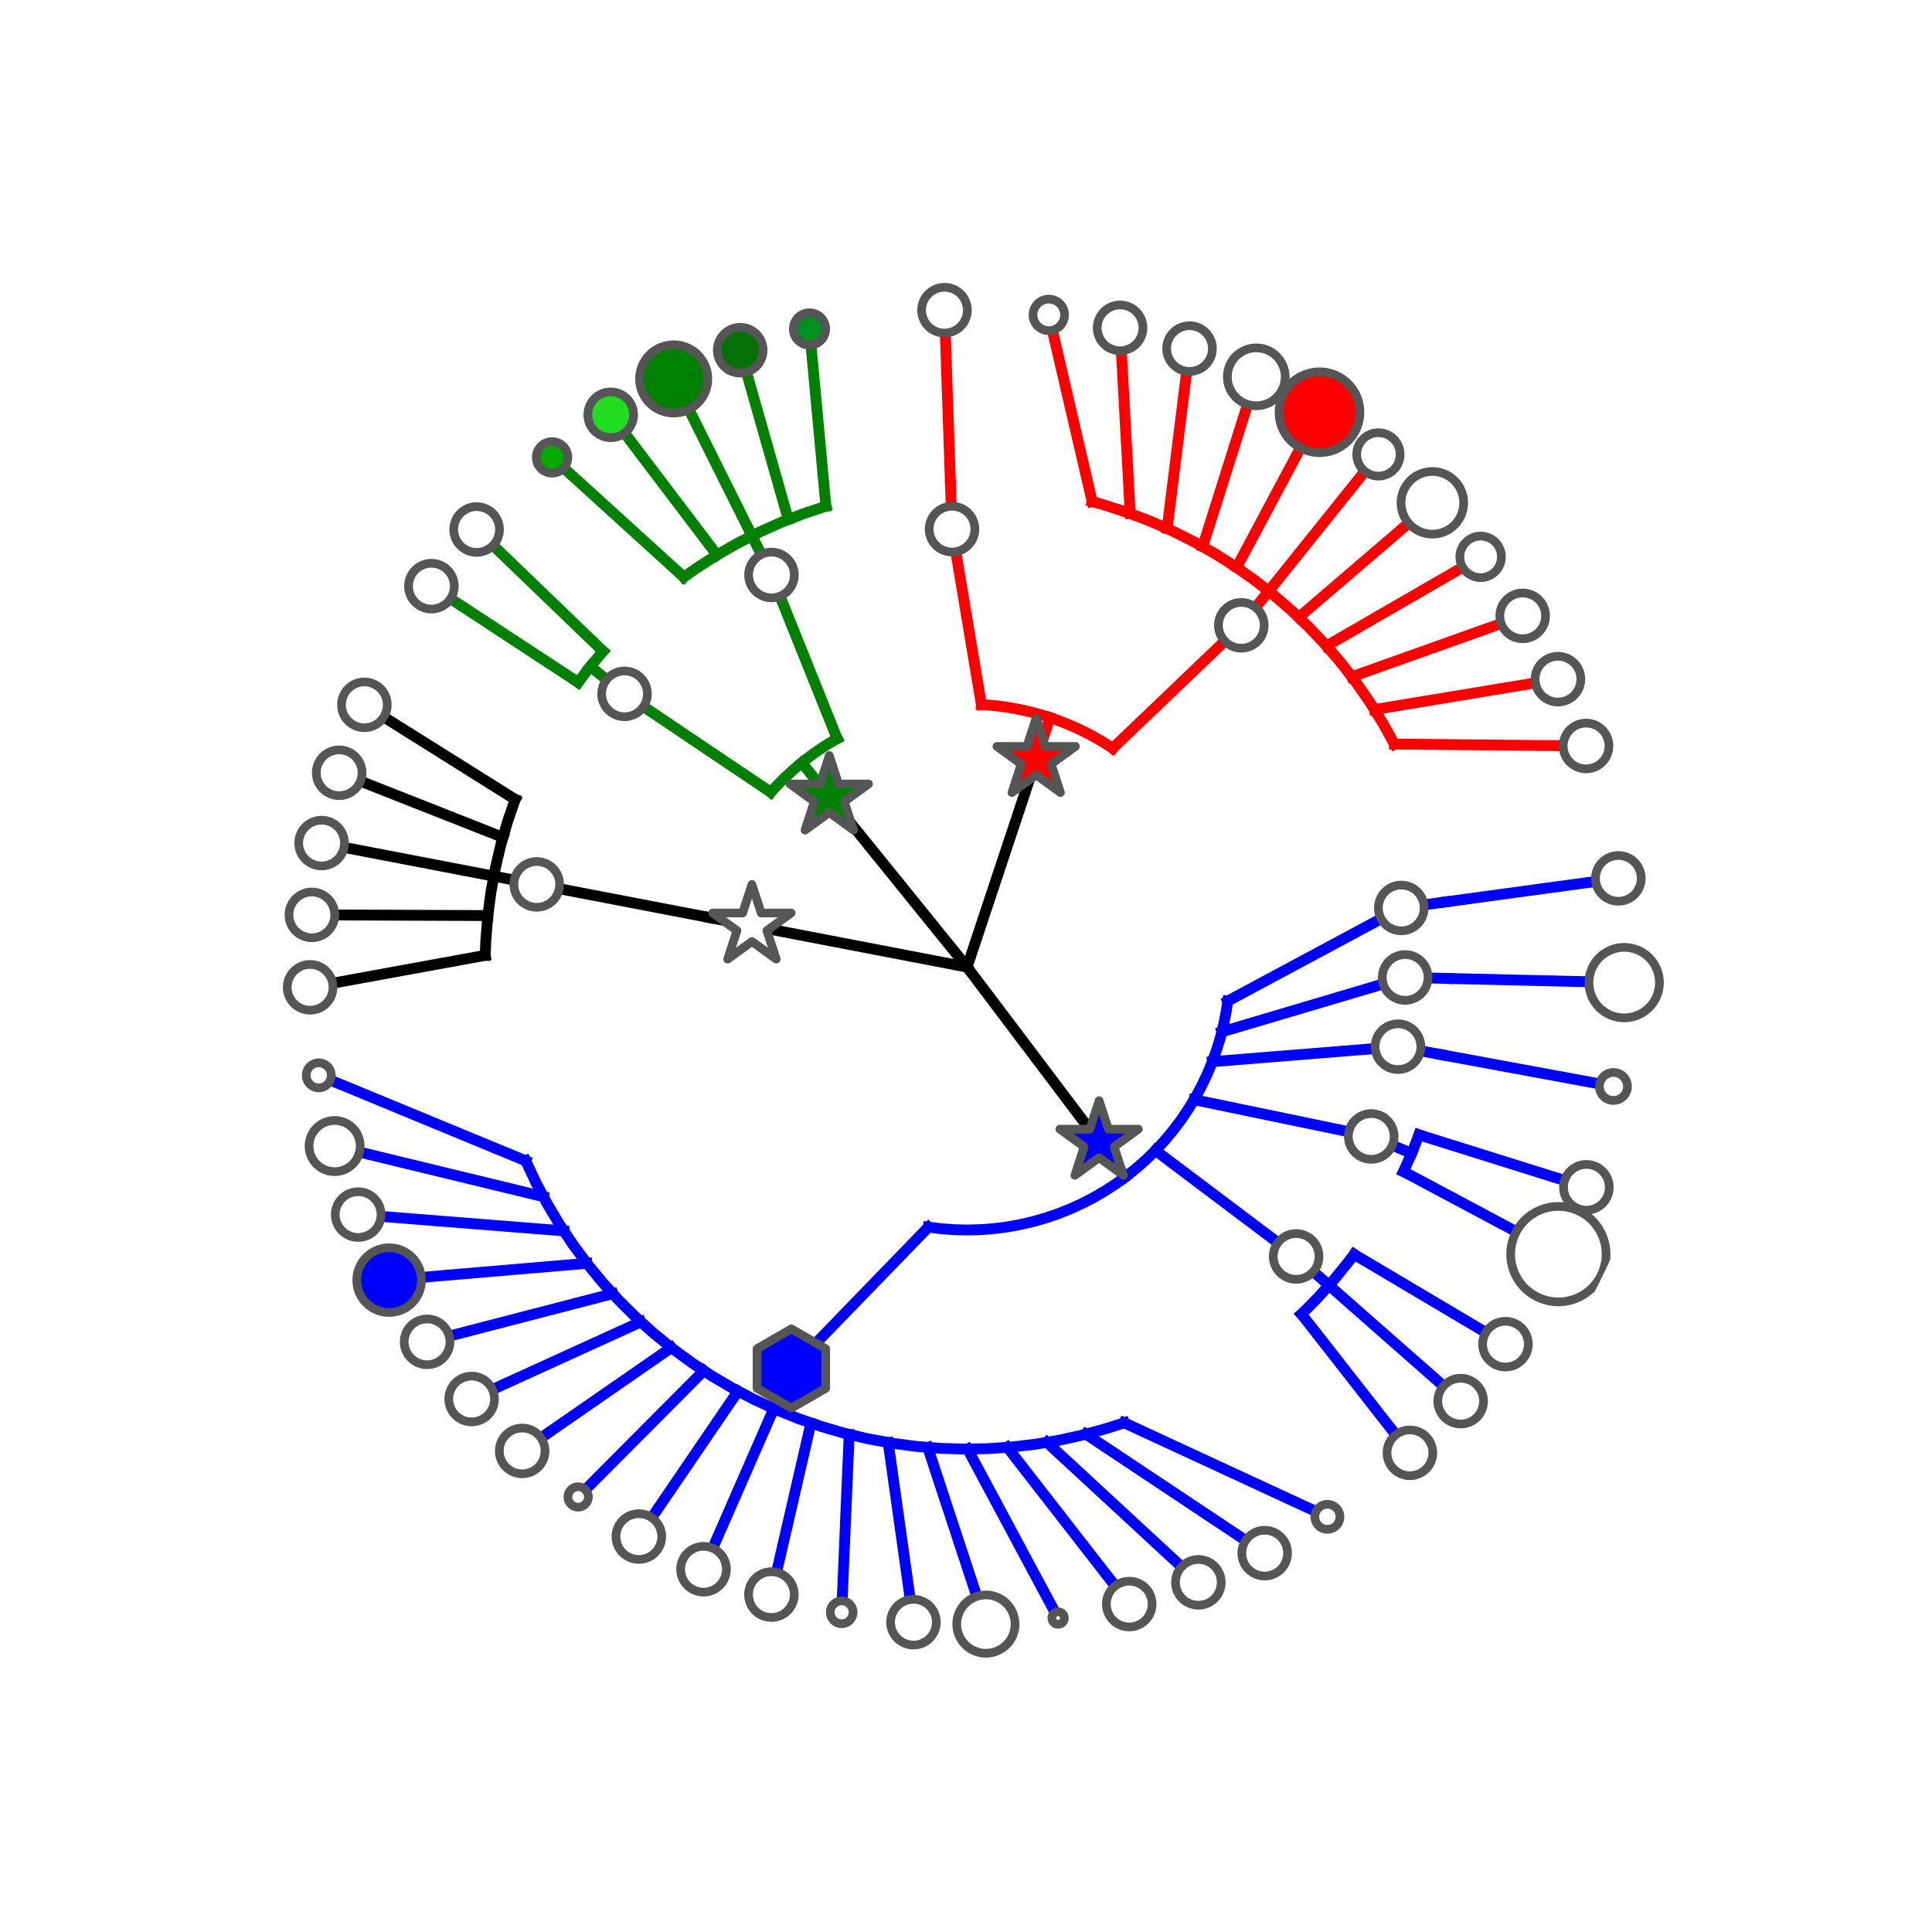 <?xml version="1.0" encoding="utf-8" standalone="no"?>
<!DOCTYPE svg PUBLIC "-//W3C//DTD SVG 1.1//EN"
  "http://www.w3.org/Graphics/SVG/1.1/DTD/svg11.dtd">
<!-- Created with matplotlib (http://matplotlib.sourceforge.net/) -->
<svg height="267pt" version="1.1" viewBox="0 0 267 267" width="267pt" xmlns="http://www.w3.org/2000/svg" xmlns:xlink="http://www.w3.org/1999/xlink">
 <defs>
  <style type="text/css">
*{stroke-linecap:square;stroke-linejoin:round;}
  </style>
 </defs>
 <g id="figure_1">
  <g id="patch_1">
   <path d="
M0 267.3
L267.3 267.3
L267.3 5.68434e-14
L0 5.68434e-14
z
" style="fill:#ffffff;"/>
  </g>
  <g id="axes_1">
   <g id="patch_2">
    <path clip-path="url(#p7e12a3f47d)" d="
M133.65 133.65
L133.65 133.65
L133.65 133.65
L133.65 133.65
L133.65 133.65
L133.65 133.65
L133.65 133.65
L133.65 133.65
L133.65 133.65
L133.65 133.65
L133.65 133.65
L133.65 133.65
L133.65 133.65
L133.65 133.65
L133.65 133.65
L133.65 133.65
L133.65 133.65
L133.65 133.65
L133.65 133.65
L133.65 133.65
L133.65 133.65
L133.65 133.65
L133.65 133.65
L133.65 133.65
L133.65 133.65
L133.65 133.65
L133.65 133.65
L133.65 133.65
L133.65 133.65
L133.65 133.65
L133.65 133.65
L133.65 133.65
L133.65 133.65
L133.65 133.65
L133.65 133.65
L133.65 133.65
L133.65 133.65
L133.65 133.65
L133.65 133.65
L133.65 133.65
L133.65 133.65
L133.65 133.65
L133.65 133.65
L133.65 133.65
L133.65 133.65
L133.65 133.65
L133.65 133.65
L133.65 133.65
L133.65 133.65
L133.65 133.65
L133.65 133.65
L133.65 133.65
L133.65 133.65
L133.65 133.65
L133.65 133.65
L133.65 133.65
L133.65 133.65
L133.65 133.65
L133.65 133.65
L133.65 133.65
L133.65 133.65
L133.65 133.65
L133.65 133.65
L133.65 133.65
L133.65 133.65
L133.65 133.65
L133.65 133.65
L133.65 133.65
L133.65 133.65
L133.65 133.65
L133.65 133.65
L133.65 133.65
L133.65 133.65
L133.65 133.65
L133.65 133.65
L133.65 133.65
L133.65 133.65
L133.65 133.65
L133.65 133.65
L133.65 133.65
L133.65 133.65
L133.65 133.65
L133.65 133.65
L133.65 133.65
L133.65 133.65
L133.65 133.65
L133.65 133.65
L133.65 133.65
L133.65 133.65
L133.65 133.65
L133.65 133.65
L133.65 133.65
L133.65 133.65
L133.65 133.65
L133.65 133.65
L133.65 133.65
L133.65 133.65
L133.65 133.65
L133.65 133.65
L133.65 133.65
L133.65 133.65
L133.65 133.65
L133.65 133.65
L133.65 133.65
L133.65 133.65
L133.65 133.65
L133.65 133.65
L133.65 133.65
L133.65 133.65
L133.65 133.65
L133.65 133.65
L133.65 133.65
L133.65 133.65
L133.65 133.65
L133.65 133.65
L133.65 133.65
L133.65 133.65
L133.65 133.65
L133.65 133.65
L133.65 133.65
L133.65 133.65
L133.65 133.65
L133.65 133.65
L133.65 133.65
L133.65 133.65
L133.65 133.65
L133.65 133.65
L133.65 133.65
L133.65 133.65
L133.65 133.65
L133.65 133.65
L133.65 133.65
L133.65 133.65
L133.65 133.65
L133.65 133.65
L133.65 133.65
L133.65 133.65
L133.65 133.65
L133.65 133.65
L133.65 133.65
L133.65 133.65
L133.65 133.65
L133.65 133.65
L133.65 133.65
L133.65 133.65
L133.65 133.65
L133.65 133.65
L133.65 133.65
L133.65 133.65
L133.65 133.65
L133.65 133.65
L133.65 133.65
L133.65 133.65
L133.65 133.65
L133.65 133.65
L133.65 133.65
L133.65 133.65
L133.65 133.65
L133.65 133.65
L133.65 133.65
L133.65 133.65
L133.65 133.65
L133.65 133.65
L133.65 133.65
L133.65 133.65
L133.65 133.65
L133.65 133.65
L133.65 133.65
L133.65 133.65
L133.65 133.65
L133.65 133.65
L133.65 133.65
L133.65 133.65
L133.65 133.65
L133.65 133.65
L133.65 133.65
L133.65 133.65
L133.65 133.65
L133.65 133.65
L133.65 133.65
L133.65 133.65
L133.65 133.65
L133.65 133.65
L133.65 133.65
L133.65 133.65
L133.65 133.65
L133.65 133.65
L133.65 133.65
L133.65 133.65
L133.65 133.65
L133.65 133.65
L133.65 133.65
L133.65 133.65
L133.65 133.65
L133.65 133.65
L133.65 133.65
L133.65 133.65
L133.65 133.65
L133.65 133.65
L133.65 133.65
L133.65 133.65
L133.65 133.65
L133.65 133.65
L133.65 133.65
L133.65 133.65
L133.65 133.65
L133.65 133.65
L133.65 133.65
L133.65 133.65
L133.65 133.65
L133.65 133.65
L133.65 133.65
L133.65 133.65
L133.65 133.65
L133.65 133.65
L133.65 133.65
L133.65 133.65
L133.65 133.65
L133.65 133.65
L133.65 133.65
L133.65 133.65
L133.65 133.65
L133.65 133.65
L133.65 133.65
L133.65 133.65
L133.65 133.65
L133.65 133.65
L133.65 133.65
L133.65 133.65
L133.65 133.65
L133.65 133.65
L133.65 133.65
L133.65 133.65
L133.65 133.65
L133.65 133.65
L133.65 133.65
L133.65 133.65
L133.65 133.65
L133.65 133.65
L133.65 133.65
L133.65 133.65
L133.65 133.65
L133.65 133.65
L133.65 133.65
L133.65 133.65
L133.65 133.65
L133.65 133.65
L133.65 133.65
L133.65 133.65
L133.65 133.65
L133.65 133.65
L133.65 133.65
L133.65 133.65
L133.65 133.65
L133.65 133.65
L133.65 133.65
L133.65 133.65
L133.65 133.65
L133.65 133.65
L133.65 133.65
L133.65 133.65
L133.65 133.65
L133.65 133.65
L133.65 133.65
L133.65 133.65
L133.65 133.65
L133.65 133.65
L133.65 133.65
L133.65 133.65
L133.65 133.65
L133.65 133.65
L133.65 133.65
L133.65 133.65
L133.65 133.65
L133.65 133.65
L133.65 133.65
L133.65 133.65
L133.65 133.65
L133.65 133.65
L133.65 133.65
L133.65 133.65
L133.65 133.65
L133.65 133.65
L133.65 133.65
L133.65 133.65
L133.65 133.65
L133.65 133.65
L133.65 133.65
L133.65 133.65
L133.65 133.65
L133.65 133.65
L133.65 133.65
L133.65 133.65
L133.65 133.65
L133.65 133.65
L133.65 133.65
L133.65 133.65
L133.65 133.65
L133.65 133.65
L133.65 133.65
L133.65 133.65
L133.65 133.65
L133.65 133.65
L133.65 133.65
L133.65 133.65
L133.65 133.65
L133.65 133.65
L133.65 133.65
L133.65 133.65
L133.65 133.65
L133.65 133.65
L133.65 133.65
L133.65 133.65
L133.65 133.65
L133.65 133.65
L133.65 133.65
L133.65 133.65
L133.65 133.65
L133.65 133.65
L133.65 133.65
L133.65 133.65
L133.65 133.65
L133.65 133.65
L133.65 133.65
L133.65 133.65
L133.65 133.65
L133.65 133.65
L133.65 133.65
L133.65 133.65
L133.65 133.65
L133.65 133.65
L133.65 133.65
L133.65 133.65
L133.65 133.65
L133.65 133.65
L133.65 133.65
L133.65 133.65
L133.65 133.65
L133.65 133.65
L133.65 133.65
L133.65 133.65
L133.65 133.65
L133.65 133.65
L133.65 133.65
L133.65 133.65
L133.65 133.65
L133.65 133.65
L133.65 133.65
L133.65 133.65
L133.65 133.65
L133.65 133.65
L133.65 133.65
L133.65 133.65
L133.65 133.65
L133.65 133.65
L133.65 133.65
L133.65 133.65
L133.65 133.65
L133.65 133.65
L133.65 133.65
L133.65 133.65
L133.65 133.65
L133.65 133.65
L133.65 133.65
L133.65 133.65
L133.65 133.65
L133.65 133.65
L133.65 133.65
L133.65 133.65
L133.65 133.65
L133.65 133.65
L133.65 133.65
L133.65 133.65
L133.65 133.65
L133.65 133.65
L133.65 133.65
L133.65 133.65
L133.65 133.65
L133.65 133.65
L133.65 133.65
L133.65 133.65
L133.65 133.65
L133.65 133.65
L133.65 133.65
L133.65 133.65
L133.65 133.65
L133.65 133.65
L133.65 133.65
L133.65 133.65
L133.65 133.65
L133.65 133.65
L133.65 133.65
L133.65 133.65
L133.65 133.65
L133.65 133.65
L133.65 133.65
L133.65 133.65
L133.65 133.65
L133.65 133.65
L133.65 133.65
z
" style="opacity:0.2;stroke:#000000;"/>
   </g>
   <g id="LineCollection_1">
    <defs>
     <path d="
M133.65 -133.65
L133.65 -133.65
L133.65 -133.65
L133.65 -133.65
L133.65 -133.65
L133.65 -133.65
L133.65 -133.65
L133.65 -133.65
L133.65 -133.65
L133.65 -133.65
L133.65 -133.65
L133.65 -133.65
L133.65 -133.65
L133.65 -133.65
L133.65 -133.65
L133.65 -133.65
L133.65 -133.65
L133.65 -133.65
L133.65 -133.65
L133.65 -133.65
L133.65 -133.65
L133.65 -133.65
L133.65 -133.65
L133.65 -133.65
L133.65 -133.65
L133.65 -133.65
L133.65 -133.65
L133.65 -133.65
L133.65 -133.65
L133.65 -133.65
L133.65 -133.65
L133.65 -133.65
L133.65 -133.65
L133.65 -133.65
L133.65 -133.65
L133.65 -133.65
L133.65 -133.65
L133.65 -133.65
L133.65 -133.65
L133.65 -133.65
L133.65 -133.65
L133.65 -133.65
L133.65 -133.65
L133.65 -133.65
L133.65 -133.65
L133.65 -133.65
L133.65 -133.65
L133.65 -133.65
L133.65 -133.65
L133.65 -133.65
L133.65 -133.65
L133.65 -133.65
L133.65 -133.65
L133.65 -133.65
L133.65 -133.65
L133.65 -133.65
L133.65 -133.65
L133.65 -133.65
L133.65 -133.65
L133.65 -133.65
L133.65 -133.65
L133.65 -133.65
L133.65 -133.65
L133.65 -133.65
L133.65 -133.65
L133.65 -133.65
L133.65 -133.65
L133.65 -133.65
L133.65 -133.65
L133.65 -133.65
L133.65 -133.65
L133.65 -133.65
L133.65 -133.65
L133.65 -133.65
L133.65 -133.65
L133.65 -133.65
L133.65 -133.65
L133.65 -133.65
L133.65 -133.65" id="C0_0_8b1f93455d"/>
     <path d="
M133.65 -133.65
L133.65 -133.65" id="C0_1_679f2376a8"/>
     <path d="
M133.65 -133.65
L151.897 -109.487" id="C0_2_7fbbee48f9"/>
     <path d="
M133.65 -133.65
L143.2 -162.383" id="C0_3_19e576b1f0"/>
     <path d="
M133.65 -133.65
L114.608 -157.192" id="C0_4_92409939c3"/>
     <path d="
M133.65 -133.65
L103.915 -139.363" id="C0_5_d979878b0e"/>
     <path d="
M128.302 -97.711
L130.105 -97.489
L131.916 -97.356
L133.732 -97.315
L135.548 -97.365
L137.359 -97.505
L139.161 -97.736
L140.949 -98.056
L142.719 -98.465
L144.466 -98.962
L146.187 -99.546
L147.875 -100.216
L149.529 -100.968
L151.142 -101.803
L152.712 -102.717
L154.234 -103.708
L155.705 -104.774
L157.121 -105.913
L158.477 -107.12
L159.772 -108.394
L161.002 -109.732
L162.163 -111.128
L163.253 -112.582
L164.269 -114.088
L165.209 -115.642
L166.069 -117.242
L166.849 -118.883
L167.545 -120.561
L168.157 -122.271
L168.683 -124.01
L169.121 -125.773
L169.47 -127.555
L169.681 -128.959" id="C0_6_4bca4b6da4"/>
     <path d="
M155.547 -104.654
L151.897 -109.487" id="C0_7_3f14fc53f3"/>
     <path d="
M128.302 -97.711
L109.368 -78.173" id="C0_8_1a4001d09f"/>
     <path d="
M159.685 -108.305
L179.126 -93.66" id="C0_9_bbc33b890a"/>
     <path d="
M165.025 -115.325
L189.503 -110.245" id="C0_a_d336a4b0ee"/>
     <path d="
M167.552 -120.579
L193.201 -122.65" id="C0_b_6c19bc74eb"/>
     <path d="
M168.867 -124.705
L194.191 -132.219" id="C0_c_aa5b50444c"/>
     <path d="
M169.681 -128.959
L193.654 -141.823" id="C0_d_f3049468ed"/>
     <path d="
M72.654 -106.874
L74.069 -103.859
L75.632 -100.919
L77.341 -98.06
L79.19 -95.29
L81.175 -92.616
L83.291 -90.045
L85.534 -87.582
L87.896 -85.235
L90.373 -83.009
L92.958 -80.909
L95.645 -78.941
L98.427 -77.11
L101.297 -75.421
L104.247 -73.876
L107.272 -72.481
L110.362 -71.24
L113.51 -70.154
L116.709 -69.226
L119.95 -68.46
L123.225 -67.857
L126.526 -67.418
L129.845 -67.145
L133.174 -67.038
L136.504 -67.097
L139.826 -67.323
L143.134 -67.715
L146.417 -68.271
L149.669 -68.991
L152.88 -69.872
L155.361 -70.674" id="C0_e_5bcfa229ba"/>
     <path d="
M106.94 -72.626
L109.368 -78.173" id="C0_f_6dc21b4a9a"/>
     <path d="
M72.654 -106.874
L44.053 -118.689" id="C0_10_3b621c21c6"/>
     <path d="
M75.076 -101.925
L46.245 -108.916" id="C0_11_30374d0063"/>
     <path d="
M77.897 -97.194
L49.499 -99.445" id="C0_12_41d2a77058"/>
     <path d="
M81.101 -92.711
L53.776 -90.389" id="C0_13_bd37821bd7"/>
     <path d="
M84.663 -88.509
L59.023 -81.859" id="C0_14_62dc802925"/>
     <path d="
M88.561 -84.615
L65.178 -73.959" id="C0_15_a13fad3db8"/>
     <path d="
M92.768 -81.057
L72.165 -66.784" id="C0_16_573795a231"/>
     <path d="
M97.254 -77.858
L79.9 -60.422" id="C0_17_6d7286f37f"/>
     <path d="
M101.988 -75.041
L88.288 -54.95" id="C0_18_dc1b072ea6"/>
     <path d="
M106.94 -72.626
L97.227 -50.435" id="C0_19_f1c64f9291"/>
     <path d="
M112.074 -70.627
L106.609 -46.931" id="C0_1a_e469d99971"/>
     <path d="
M117.356 -69.06
L116.32 -44.481" id="C0_1b_76aef01fab"/>
     <path d="
M122.749 -67.934
L126.241 -43.115" id="C0_1c_c0e08ade29"/>
     <path d="
M128.217 -67.258
L136.252 -42.85" id="C0_1d_3210432708"/>
     <path d="
M133.722 -67.036
L146.232 -43.688" id="C0_1e_54c50900bc"/>
     <path d="
M139.226 -67.27
L156.059 -45.62" id="C0_1f_dbc976f214"/>
     <path d="
M144.692 -67.958
L165.613 -48.622" id="C0_20_ce59c835e5"/>
     <path d="
M150.083 -69.095
L174.779 -52.657" id="C0_21_9ceabf02e5"/>
     <path d="
M155.361 -70.674
L183.445 -57.677" id="C0_22_1148c16864"/>
     <path d="
M179.868 -85.678
L182.208 -88.048
L184.426 -90.532
L186.518 -93.123
L187.138 -93.945" id="C0_23_472513ba60"/>
     <path d="
M183.674 -89.661
L179.126 -93.66" id="C0_24_57fd0ee0e2"/>
     <path d="
M179.868 -85.678
L194.847 -66.52" id="C0_25_eec4e762fe"/>
     <path d="
M183.674 -89.661
L201.865 -73.665" id="C0_26_7b9314a53f"/>
     <path d="
M187.138 -93.945
L208.053 -81.539" id="C0_27_db77b2681e"/>
     <path d="
M193.971 -105.386
L195.308 -108.436
L196.1 -110.467" id="C0_28_2c7d626092"/>
     <path d="
M195.088 -107.905
L189.503 -110.245" id="C0_29_8db4cfcf90"/>
     <path d="
M193.971 -105.386
L215.366 -93.978" id="C0_2a_ddf3d4efd3"/>
     <path d="
M196.1 -110.467
L219.237 -103.214" id="C0_2b_60a29925c1"/>
     <path d="
M199.156 -121.55" id="C0_2c_9c143fcb71"/>
     <path d="
M199.156 -121.55
L193.201 -122.65" id="C0_2d_2d439ea225"/>
     <path d="
M199.156 -121.55
L222.976 -117.151" id="C0_2e_3faf2b6180"/>
     <path d="
M200.245 -132.076" id="C0_2f_11faa02b74"/>
     <path d="
M200.245 -132.076
L194.191 -132.219" id="C0_30_cb7c8e348d"/>
     <path d="
M200.245 -132.076
L224.462 -131.503" id="C0_31_3efe8caf7c"/>
     <path d="
M199.654 -142.64" id="C0_32_b81b9019ee"/>
     <path d="
M199.654 -142.64
L193.654 -141.823" id="C0_33_66059c5b2b"/>
     <path d="
M199.654 -142.64
L223.656 -145.91" id="C0_34_cc82a09434"/>
     <path d="
M153.785 -163.896
L152.248 -164.864
L150.665 -165.755
L149.039 -166.565
L147.375 -167.293
L145.676 -167.937
L143.948 -168.495
L142.193 -168.966
L140.417 -169.349
L138.625 -169.643
L136.82 -169.846
L135.627 -169.931" id="C0_35_795fed5c35"/>
     <path d="
M145.111 -168.13
L143.2 -162.383" id="C0_36_88e3a268b3"/>
     <path d="
M153.785 -163.896
L171.548 -180.884" id="C0_37_14044f9ff5"/>
     <path d="
M135.627 -169.931
L131.568 -194.172" id="C0_38_51f8f42f9b"/>
     <path d="
M192.706 -164.469
L191.092 -167.382
L189.334 -170.211
L187.437 -172.948
L185.406 -175.587
L183.245 -178.121
L180.961 -180.545
L178.558 -182.851
L176.043 -185.034
L173.422 -187.088
L170.701 -189.009
L167.888 -190.792
L164.989 -192.431
L162.012 -193.924
L158.965 -195.267
L155.853 -196.455
L152.687 -197.486
L150.937 -197.982" id="C0_39_94320cd1d0"/>
     <path d="
M175.337 -185.607
L171.548 -180.884" id="C0_3a_4fc06fbf13"/>
     <path d="
M192.706 -164.469
L219.193 -164.208" id="C0_3b_4fef466ed9"/>
     <path d="
M189.957 -169.244
L215.309 -173.439" id="C0_3c_fba97640ef"/>
     <path d="
M186.823 -173.775
L210.433 -182.187" id="C0_3d_181a87c5bb"/>
     <path d="
M183.326 -178.032
L204.623 -190.344" id="C0_3e_e4fa78989e"/>
     <path d="
M179.488 -181.985
L197.951 -197.813" id="C0_3f_22e309efae"/>
     <path d="
M175.337 -185.607
L190.497 -204.501" id="C0_40_4d0400dfd9"/>
     <path d="
M170.901 -188.875
L182.352 -210.328" id="C0_41_83dff113de"/>
     <path d="
M166.21 -191.764
L173.615 -215.223" id="C0_42_1512b60172"/>
     <path d="
M161.297 -194.256
L164.392 -219.127" id="C0_43_9114cf3cad"/>
     <path d="
M156.194 -196.333
L154.795 -221.992" id="C0_44_be11027456"/>
     <path d="
M150.937 -197.982
L144.942 -223.783" id="C0_45_8f9c271f1e"/>
     <path d="
M131.36 -200.225" id="C0_46_abbc755575"/>
     <path d="
M131.36 -200.225
L131.568 -194.172" id="C0_47_9f527dc232"/>
     <path d="
M131.36 -200.225
L130.528 -224.434" id="C0_48_334be24733"/>
     <path d="
M115.689 -165.235
L114.132 -164.298
L112.625 -163.284
L111.17 -162.196
L109.772 -161.037
L108.433 -159.809
L107.157 -158.516
L106.517 -157.817" id="C0_49_6b276d149e"/>
     <path d="
M110.8 -161.901
L114.608 -157.192" id="C0_4a_186e27caa5"/>
     <path d="
M115.689 -165.235
L106.618 -187.84" id="C0_4b_5b83e13263"/>
     <path d="
M106.517 -157.817
L86.308 -171.412" id="C0_4c_2901f01cf0"/>
     <path d="
M114.139 -197.343
L110.98 -196.288
L107.878 -195.076
L104.84 -193.712
L101.874 -192.197
L98.988 -190.535
L96.188 -188.732
L94.503 -187.547" id="C0_4d_a035bffc50"/>
     <path d="
M103.915 -193.259
L106.618 -187.84" id="C0_4e_0e4189ca8b"/>
     <path d="
M114.139 -197.343
L111.872 -221.838" id="C0_4f_5708d3682e"/>
     <path d="
M108.942 -195.512
L102.297 -218.905" id="C0_50_ae974166e2"/>
     <path d="
M103.915 -193.259
L93.102 -214.935" id="C0_51_173bd52bf3"/>
     <path d="
M99.091 -190.598
L84.4 -209.977" id="C0_52_e561cbb416"/>
     <path d="
M94.503 -187.547
L76.297 -204.092" id="C0_53_490f74b496"/>
     <path d="
M83.336 -177.306
L81.217 -174.737
L79.9 -172.999" id="C0_54_ec518a7a5c"/>
     <path d="
M81.573 -175.188
L86.308 -171.412" id="C0_55_f71dc44087"/>
     <path d="
M83.336 -177.306
L65.867 -194.122" id="C0_56_8fc5df958f"/>
     <path d="
M79.9 -172.999
L59.622 -186.293" id="C0_57_dce137ddee"/>
     <path d="
M97.968 -140.506" id="C0_58_a7a8cb8a57"/>
     <path d="
M97.968 -140.506
L103.915 -139.363" id="C0_59_17577da399"/>
     <path d="
M97.968 -140.506
L74.18 -145.076" id="C0_5a_9c91eca848"/>
     <path d="
M71.196 -156.821
L70.116 -153.671
L69.195 -150.471
L68.435 -147.228
L67.838 -143.952
L67.405 -140.65
L67.138 -137.33
L67.056 -135.272" id="C0_5b_a71050919b"/>
     <path d="
M68.233 -146.218
L74.18 -145.076" id="C0_5c_59884a5d29"/>
     <path d="
M71.196 -156.821
L50.357 -169.894" id="C0_5d_001690720a"/>
     <path d="
M69.495 -151.581
L46.873 -160.505" id="C0_5e_3fcfb88583"/>
     <path d="
M68.233 -146.218
L44.444 -150.789" id="C0_5f_9f158da25a"/>
     <path d="
M67.418 -140.77
L43.1 -140.865" id="C0_60_1c728ad670"/>
     <path d="
M67.056 -135.272
L42.856 -130.853" id="C0_61_5ac41aa419"/>
    </defs>
    <g clip-path="url(#p7e12a3f47d)">
     <use style="fill:none;stroke:#000000;stroke-linecap:butt;stroke-width:1.5;" x="0" xlink:href="#C0_0_8b1f93455d" y="267.3"/>
    </g>
    <g clip-path="url(#p7e12a3f47d)">
     <use style="fill:none;stroke:#000000;stroke-linecap:butt;stroke-width:1.5;" x="0" xlink:href="#C0_1_679f2376a8" y="267.3"/>
    </g>
    <g clip-path="url(#p7e12a3f47d)">
     <use style="fill:none;stroke:#000000;stroke-linecap:butt;stroke-width:1.5;" x="0" xlink:href="#C0_2_7fbbee48f9" y="267.3"/>
    </g>
    <g clip-path="url(#p7e12a3f47d)">
     <use style="fill:none;stroke:#000000;stroke-linecap:butt;stroke-width:1.5;" x="0" xlink:href="#C0_3_19e576b1f0" y="267.3"/>
    </g>
    <g clip-path="url(#p7e12a3f47d)">
     <use style="fill:none;stroke:#000000;stroke-linecap:butt;stroke-width:1.5;" x="0" xlink:href="#C0_4_92409939c3" y="267.3"/>
    </g>
    <g clip-path="url(#p7e12a3f47d)">
     <use style="fill:none;stroke:#000000;stroke-linecap:butt;stroke-width:1.5;" x="0" xlink:href="#C0_5_d979878b0e" y="267.3"/>
    </g>
    <g clip-path="url(#p7e12a3f47d)">
     <use style="fill:none;stroke:#0000ff;stroke-linecap:butt;stroke-width:1.5;" x="0" xlink:href="#C0_6_4bca4b6da4" y="267.3"/>
    </g>
    <g clip-path="url(#p7e12a3f47d)">
     <use style="fill:none;stroke:#0000ff;stroke-linecap:butt;stroke-width:1.5;" x="0" xlink:href="#C0_7_3f14fc53f3" y="267.3"/>
    </g>
    <g clip-path="url(#p7e12a3f47d)">
     <use style="fill:none;stroke:#0000ff;stroke-linecap:butt;stroke-width:1.5;" x="0" xlink:href="#C0_8_1a4001d09f" y="267.3"/>
    </g>
    <g clip-path="url(#p7e12a3f47d)">
     <use style="fill:none;stroke:#0000ff;stroke-linecap:butt;stroke-width:1.5;" x="0" xlink:href="#C0_9_bbc33b890a" y="267.3"/>
    </g>
    <g clip-path="url(#p7e12a3f47d)">
     <use style="fill:none;stroke:#0000ff;stroke-linecap:butt;stroke-width:1.5;" x="0" xlink:href="#C0_a_d336a4b0ee" y="267.3"/>
    </g>
    <g clip-path="url(#p7e12a3f47d)">
     <use style="fill:none;stroke:#0000ff;stroke-linecap:butt;stroke-width:1.5;" x="0" xlink:href="#C0_b_6c19bc74eb" y="267.3"/>
    </g>
    <g clip-path="url(#p7e12a3f47d)">
     <use style="fill:none;stroke:#0000ff;stroke-linecap:butt;stroke-width:1.5;" x="0" xlink:href="#C0_c_aa5b50444c" y="267.3"/>
    </g>
    <g clip-path="url(#p7e12a3f47d)">
     <use style="fill:none;stroke:#0000ff;stroke-linecap:butt;stroke-width:1.5;" x="0" xlink:href="#C0_d_f3049468ed" y="267.3"/>
    </g>
    <g clip-path="url(#p7e12a3f47d)">
     <use style="fill:none;stroke:#0000ff;stroke-linecap:butt;stroke-width:1.5;" x="0" xlink:href="#C0_e_5bcfa229ba" y="267.3"/>
    </g>
    <g clip-path="url(#p7e12a3f47d)">
     <use style="fill:none;stroke:#0000ff;stroke-linecap:butt;stroke-width:1.5;" x="0" xlink:href="#C0_f_6dc21b4a9a" y="267.3"/>
    </g>
    <g clip-path="url(#p7e12a3f47d)">
     <use style="fill:none;stroke:#0000ff;stroke-linecap:butt;stroke-width:1.5;" x="0" xlink:href="#C0_10_3b621c21c6" y="267.3"/>
    </g>
    <g clip-path="url(#p7e12a3f47d)">
     <use style="fill:none;stroke:#0000ff;stroke-linecap:butt;stroke-width:1.5;" x="0" xlink:href="#C0_11_30374d0063" y="267.3"/>
    </g>
    <g clip-path="url(#p7e12a3f47d)">
     <use style="fill:none;stroke:#0000ff;stroke-linecap:butt;stroke-width:1.5;" x="0" xlink:href="#C0_12_41d2a77058" y="267.3"/>
    </g>
    <g clip-path="url(#p7e12a3f47d)">
     <use style="fill:none;stroke:#0000ff;stroke-linecap:butt;stroke-width:1.5;" x="0" xlink:href="#C0_13_bd37821bd7" y="267.3"/>
    </g>
    <g clip-path="url(#p7e12a3f47d)">
     <use style="fill:none;stroke:#0000ff;stroke-linecap:butt;stroke-width:1.5;" x="0" xlink:href="#C0_14_62dc802925" y="267.3"/>
    </g>
    <g clip-path="url(#p7e12a3f47d)">
     <use style="fill:none;stroke:#0000ff;stroke-linecap:butt;stroke-width:1.5;" x="0" xlink:href="#C0_15_a13fad3db8" y="267.3"/>
    </g>
    <g clip-path="url(#p7e12a3f47d)">
     <use style="fill:none;stroke:#0000ff;stroke-linecap:butt;stroke-width:1.5;" x="0" xlink:href="#C0_16_573795a231" y="267.3"/>
    </g>
    <g clip-path="url(#p7e12a3f47d)">
     <use style="fill:none;stroke:#0000ff;stroke-linecap:butt;stroke-width:1.5;" x="0" xlink:href="#C0_17_6d7286f37f" y="267.3"/>
    </g>
    <g clip-path="url(#p7e12a3f47d)">
     <use style="fill:none;stroke:#0000ff;stroke-linecap:butt;stroke-width:1.5;" x="0" xlink:href="#C0_18_dc1b072ea6" y="267.3"/>
    </g>
    <g clip-path="url(#p7e12a3f47d)">
     <use style="fill:none;stroke:#0000ff;stroke-linecap:butt;stroke-width:1.5;" x="0" xlink:href="#C0_19_f1c64f9291" y="267.3"/>
    </g>
    <g clip-path="url(#p7e12a3f47d)">
     <use style="fill:none;stroke:#0000ff;stroke-linecap:butt;stroke-width:1.5;" x="0" xlink:href="#C0_1a_e469d99971" y="267.3"/>
    </g>
    <g clip-path="url(#p7e12a3f47d)">
     <use style="fill:none;stroke:#0000ff;stroke-linecap:butt;stroke-width:1.5;" x="0" xlink:href="#C0_1b_76aef01fab" y="267.3"/>
    </g>
    <g clip-path="url(#p7e12a3f47d)">
     <use style="fill:none;stroke:#0000ff;stroke-linecap:butt;stroke-width:1.5;" x="0" xlink:href="#C0_1c_c0e08ade29" y="267.3"/>
    </g>
    <g clip-path="url(#p7e12a3f47d)">
     <use style="fill:none;stroke:#0000ff;stroke-linecap:butt;stroke-width:1.5;" x="0" xlink:href="#C0_1d_3210432708" y="267.3"/>
    </g>
    <g clip-path="url(#p7e12a3f47d)">
     <use style="fill:none;stroke:#0000ff;stroke-linecap:butt;stroke-width:1.5;" x="0" xlink:href="#C0_1e_54c50900bc" y="267.3"/>
    </g>
    <g clip-path="url(#p7e12a3f47d)">
     <use style="fill:none;stroke:#0000ff;stroke-linecap:butt;stroke-width:1.5;" x="0" xlink:href="#C0_1f_dbc976f214" y="267.3"/>
    </g>
    <g clip-path="url(#p7e12a3f47d)">
     <use style="fill:none;stroke:#0000ff;stroke-linecap:butt;stroke-width:1.5;" x="0" xlink:href="#C0_20_ce59c835e5" y="267.3"/>
    </g>
    <g clip-path="url(#p7e12a3f47d)">
     <use style="fill:none;stroke:#0000ff;stroke-linecap:butt;stroke-width:1.5;" x="0" xlink:href="#C0_21_9ceabf02e5" y="267.3"/>
    </g>
    <g clip-path="url(#p7e12a3f47d)">
     <use style="fill:none;stroke:#0000ff;stroke-linecap:butt;stroke-width:1.5;" x="0" xlink:href="#C0_22_1148c16864" y="267.3"/>
    </g>
    <g clip-path="url(#p7e12a3f47d)">
     <use style="fill:none;stroke:#0000ff;stroke-linecap:butt;stroke-width:1.5;" x="0" xlink:href="#C0_23_472513ba60" y="267.3"/>
    </g>
    <g clip-path="url(#p7e12a3f47d)">
     <use style="fill:none;stroke:#0000ff;stroke-linecap:butt;stroke-width:1.5;" x="0" xlink:href="#C0_24_57fd0ee0e2" y="267.3"/>
    </g>
    <g clip-path="url(#p7e12a3f47d)">
     <use style="fill:none;stroke:#0000ff;stroke-linecap:butt;stroke-width:1.5;" x="0" xlink:href="#C0_25_eec4e762fe" y="267.3"/>
    </g>
    <g clip-path="url(#p7e12a3f47d)">
     <use style="fill:none;stroke:#0000ff;stroke-linecap:butt;stroke-width:1.5;" x="0" xlink:href="#C0_26_7b9314a53f" y="267.3"/>
    </g>
    <g clip-path="url(#p7e12a3f47d)">
     <use style="fill:none;stroke:#0000ff;stroke-linecap:butt;stroke-width:1.5;" x="0" xlink:href="#C0_27_db77b2681e" y="267.3"/>
    </g>
    <g clip-path="url(#p7e12a3f47d)">
     <use style="fill:none;stroke:#0000ff;stroke-linecap:butt;stroke-width:1.5;" x="0" xlink:href="#C0_28_2c7d626092" y="267.3"/>
    </g>
    <g clip-path="url(#p7e12a3f47d)">
     <use style="fill:none;stroke:#0000ff;stroke-linecap:butt;stroke-width:1.5;" x="0" xlink:href="#C0_29_8db4cfcf90" y="267.3"/>
    </g>
    <g clip-path="url(#p7e12a3f47d)">
     <use style="fill:none;stroke:#0000ff;stroke-linecap:butt;stroke-width:1.5;" x="0" xlink:href="#C0_2a_ddf3d4efd3" y="267.3"/>
    </g>
    <g clip-path="url(#p7e12a3f47d)">
     <use style="fill:none;stroke:#0000ff;stroke-linecap:butt;stroke-width:1.5;" x="0" xlink:href="#C0_2b_60a29925c1" y="267.3"/>
    </g>
    <g clip-path="url(#p7e12a3f47d)">
     <use style="fill:none;stroke:#0000ff;stroke-linecap:butt;stroke-width:1.5;" x="0" xlink:href="#C0_2c_9c143fcb71" y="267.3"/>
    </g>
    <g clip-path="url(#p7e12a3f47d)">
     <use style="fill:none;stroke:#0000ff;stroke-linecap:butt;stroke-width:1.5;" x="0" xlink:href="#C0_2d_2d439ea225" y="267.3"/>
    </g>
    <g clip-path="url(#p7e12a3f47d)">
     <use style="fill:none;stroke:#0000ff;stroke-linecap:butt;stroke-width:1.5;" x="0" xlink:href="#C0_2e_3faf2b6180" y="267.3"/>
    </g>
    <g clip-path="url(#p7e12a3f47d)">
     <use style="fill:none;stroke:#0000ff;stroke-linecap:butt;stroke-width:1.5;" x="0" xlink:href="#C0_2f_11faa02b74" y="267.3"/>
    </g>
    <g clip-path="url(#p7e12a3f47d)">
     <use style="fill:none;stroke:#0000ff;stroke-linecap:butt;stroke-width:1.5;" x="0" xlink:href="#C0_30_cb7c8e348d" y="267.3"/>
    </g>
    <g clip-path="url(#p7e12a3f47d)">
     <use style="fill:none;stroke:#0000ff;stroke-linecap:butt;stroke-width:1.5;" x="0" xlink:href="#C0_31_3efe8caf7c" y="267.3"/>
    </g>
    <g clip-path="url(#p7e12a3f47d)">
     <use style="fill:none;stroke:#0000ff;stroke-linecap:butt;stroke-width:1.5;" x="0" xlink:href="#C0_32_b81b9019ee" y="267.3"/>
    </g>
    <g clip-path="url(#p7e12a3f47d)">
     <use style="fill:none;stroke:#0000ff;stroke-linecap:butt;stroke-width:1.5;" x="0" xlink:href="#C0_33_66059c5b2b" y="267.3"/>
    </g>
    <g clip-path="url(#p7e12a3f47d)">
     <use style="fill:none;stroke:#0000ff;stroke-linecap:butt;stroke-width:1.5;" x="0" xlink:href="#C0_34_cc82a09434" y="267.3"/>
    </g>
    <g clip-path="url(#p7e12a3f47d)">
     <use style="fill:none;stroke:#ff0000;stroke-linecap:butt;stroke-width:1.5;" x="0" xlink:href="#C0_35_795fed5c35" y="267.3"/>
    </g>
    <g clip-path="url(#p7e12a3f47d)">
     <use style="fill:none;stroke:#ff0000;stroke-linecap:butt;stroke-width:1.5;" x="0" xlink:href="#C0_36_88e3a268b3" y="267.3"/>
    </g>
    <g clip-path="url(#p7e12a3f47d)">
     <use style="fill:none;stroke:#ff0000;stroke-linecap:butt;stroke-width:1.5;" x="0" xlink:href="#C0_37_14044f9ff5" y="267.3"/>
    </g>
    <g clip-path="url(#p7e12a3f47d)">
     <use style="fill:none;stroke:#ff0000;stroke-linecap:butt;stroke-width:1.5;" x="0" xlink:href="#C0_38_51f8f42f9b" y="267.3"/>
    </g>
    <g clip-path="url(#p7e12a3f47d)">
     <use style="fill:none;stroke:#ff0000;stroke-linecap:butt;stroke-width:1.5;" x="0" xlink:href="#C0_39_94320cd1d0" y="267.3"/>
    </g>
    <g clip-path="url(#p7e12a3f47d)">
     <use style="fill:none;stroke:#ff0000;stroke-linecap:butt;stroke-width:1.5;" x="0" xlink:href="#C0_3a_4fc06fbf13" y="267.3"/>
    </g>
    <g clip-path="url(#p7e12a3f47d)">
     <use style="fill:none;stroke:#ff0000;stroke-linecap:butt;stroke-width:1.5;" x="0" xlink:href="#C0_3b_4fef466ed9" y="267.3"/>
    </g>
    <g clip-path="url(#p7e12a3f47d)">
     <use style="fill:none;stroke:#ff0000;stroke-linecap:butt;stroke-width:1.5;" x="0" xlink:href="#C0_3c_fba97640ef" y="267.3"/>
    </g>
    <g clip-path="url(#p7e12a3f47d)">
     <use style="fill:none;stroke:#ff0000;stroke-linecap:butt;stroke-width:1.5;" x="0" xlink:href="#C0_3d_181a87c5bb" y="267.3"/>
    </g>
    <g clip-path="url(#p7e12a3f47d)">
     <use style="fill:none;stroke:#ff0000;stroke-linecap:butt;stroke-width:1.5;" x="0" xlink:href="#C0_3e_e4fa78989e" y="267.3"/>
    </g>
    <g clip-path="url(#p7e12a3f47d)">
     <use style="fill:none;stroke:#ff0000;stroke-linecap:butt;stroke-width:1.5;" x="0" xlink:href="#C0_3f_22e309efae" y="267.3"/>
    </g>
    <g clip-path="url(#p7e12a3f47d)">
     <use style="fill:none;stroke:#ff0000;stroke-linecap:butt;stroke-width:1.5;" x="0" xlink:href="#C0_40_4d0400dfd9" y="267.3"/>
    </g>
    <g clip-path="url(#p7e12a3f47d)">
     <use style="fill:none;stroke:#ff0000;stroke-linecap:butt;stroke-width:1.5;" x="0" xlink:href="#C0_41_83dff113de" y="267.3"/>
    </g>
    <g clip-path="url(#p7e12a3f47d)">
     <use style="fill:none;stroke:#ff0000;stroke-linecap:butt;stroke-width:1.5;" x="0" xlink:href="#C0_42_1512b60172" y="267.3"/>
    </g>
    <g clip-path="url(#p7e12a3f47d)">
     <use style="fill:none;stroke:#ff0000;stroke-linecap:butt;stroke-width:1.5;" x="0" xlink:href="#C0_43_9114cf3cad" y="267.3"/>
    </g>
    <g clip-path="url(#p7e12a3f47d)">
     <use style="fill:none;stroke:#ff0000;stroke-linecap:butt;stroke-width:1.5;" x="0" xlink:href="#C0_44_be11027456" y="267.3"/>
    </g>
    <g clip-path="url(#p7e12a3f47d)">
     <use style="fill:none;stroke:#ff0000;stroke-linecap:butt;stroke-width:1.5;" x="0" xlink:href="#C0_45_8f9c271f1e" y="267.3"/>
    </g>
    <g clip-path="url(#p7e12a3f47d)">
     <use style="fill:none;stroke:#ff0000;stroke-linecap:butt;stroke-width:1.5;" x="0" xlink:href="#C0_46_abbc755575" y="267.3"/>
    </g>
    <g clip-path="url(#p7e12a3f47d)">
     <use style="fill:none;stroke:#ff0000;stroke-linecap:butt;stroke-width:1.5;" x="0" xlink:href="#C0_47_9f527dc232" y="267.3"/>
    </g>
    <g clip-path="url(#p7e12a3f47d)">
     <use style="fill:none;stroke:#ff0000;stroke-linecap:butt;stroke-width:1.5;" x="0" xlink:href="#C0_48_334be24733" y="267.3"/>
    </g>
    <g clip-path="url(#p7e12a3f47d)">
     <use style="fill:none;stroke:#008000;stroke-linecap:butt;stroke-width:1.5;" x="0" xlink:href="#C0_49_6b276d149e" y="267.3"/>
    </g>
    <g clip-path="url(#p7e12a3f47d)">
     <use style="fill:none;stroke:#008000;stroke-linecap:butt;stroke-width:1.5;" x="0" xlink:href="#C0_4a_186e27caa5" y="267.3"/>
    </g>
    <g clip-path="url(#p7e12a3f47d)">
     <use style="fill:none;stroke:#008000;stroke-linecap:butt;stroke-width:1.5;" x="0" xlink:href="#C0_4b_5b83e13263" y="267.3"/>
    </g>
    <g clip-path="url(#p7e12a3f47d)">
     <use style="fill:none;stroke:#008000;stroke-linecap:butt;stroke-width:1.5;" x="0" xlink:href="#C0_4c_2901f01cf0" y="267.3"/>
    </g>
    <g clip-path="url(#p7e12a3f47d)">
     <use style="fill:none;stroke:#008000;stroke-linecap:butt;stroke-width:1.5;" x="0" xlink:href="#C0_4d_a035bffc50" y="267.3"/>
    </g>
    <g clip-path="url(#p7e12a3f47d)">
     <use style="fill:none;stroke:#008000;stroke-linecap:butt;stroke-width:1.5;" x="0" xlink:href="#C0_4e_0e4189ca8b" y="267.3"/>
    </g>
    <g clip-path="url(#p7e12a3f47d)">
     <use style="fill:none;stroke:#008000;stroke-linecap:butt;stroke-width:1.5;" x="0" xlink:href="#C0_4f_5708d3682e" y="267.3"/>
    </g>
    <g clip-path="url(#p7e12a3f47d)">
     <use style="fill:none;stroke:#008000;stroke-linecap:butt;stroke-width:1.5;" x="0" xlink:href="#C0_50_ae974166e2" y="267.3"/>
    </g>
    <g clip-path="url(#p7e12a3f47d)">
     <use style="fill:none;stroke:#008000;stroke-linecap:butt;stroke-width:1.5;" x="0" xlink:href="#C0_51_173bd52bf3" y="267.3"/>
    </g>
    <g clip-path="url(#p7e12a3f47d)">
     <use style="fill:none;stroke:#008000;stroke-linecap:butt;stroke-width:1.5;" x="0" xlink:href="#C0_52_e561cbb416" y="267.3"/>
    </g>
    <g clip-path="url(#p7e12a3f47d)">
     <use style="fill:none;stroke:#008000;stroke-linecap:butt;stroke-width:1.5;" x="0" xlink:href="#C0_53_490f74b496" y="267.3"/>
    </g>
    <g clip-path="url(#p7e12a3f47d)">
     <use style="fill:none;stroke:#008000;stroke-linecap:butt;stroke-width:1.5;" x="0" xlink:href="#C0_54_ec518a7a5c" y="267.3"/>
    </g>
    <g clip-path="url(#p7e12a3f47d)">
     <use style="fill:none;stroke:#008000;stroke-linecap:butt;stroke-width:1.5;" x="0" xlink:href="#C0_55_f71dc44087" y="267.3"/>
    </g>
    <g clip-path="url(#p7e12a3f47d)">
     <use style="fill:none;stroke:#008000;stroke-linecap:butt;stroke-width:1.5;" x="0" xlink:href="#C0_56_8fc5df958f" y="267.3"/>
    </g>
    <g clip-path="url(#p7e12a3f47d)">
     <use style="fill:none;stroke:#008000;stroke-linecap:butt;stroke-width:1.5;" x="0" xlink:href="#C0_57_dce137ddee" y="267.3"/>
    </g>
    <g clip-path="url(#p7e12a3f47d)">
     <use style="fill:none;stroke:#000000;stroke-linecap:butt;stroke-width:1.5;" x="0" xlink:href="#C0_58_a7a8cb8a57" y="267.3"/>
    </g>
    <g clip-path="url(#p7e12a3f47d)">
     <use style="fill:none;stroke:#000000;stroke-linecap:butt;stroke-width:1.5;" x="0" xlink:href="#C0_59_17577da399" y="267.3"/>
    </g>
    <g clip-path="url(#p7e12a3f47d)">
     <use style="fill:none;stroke:#000000;stroke-linecap:butt;stroke-width:1.5;" x="0" xlink:href="#C0_5a_9c91eca848" y="267.3"/>
    </g>
    <g clip-path="url(#p7e12a3f47d)">
     <use style="fill:none;stroke:#000000;stroke-linecap:butt;stroke-width:1.5;" x="0" xlink:href="#C0_5b_a71050919b" y="267.3"/>
    </g>
    <g clip-path="url(#p7e12a3f47d)">
     <use style="fill:none;stroke:#000000;stroke-linecap:butt;stroke-width:1.5;" x="0" xlink:href="#C0_5c_59884a5d29" y="267.3"/>
    </g>
    <g clip-path="url(#p7e12a3f47d)">
     <use style="fill:none;stroke:#000000;stroke-linecap:butt;stroke-width:1.5;" x="0" xlink:href="#C0_5d_001690720a" y="267.3"/>
    </g>
    <g clip-path="url(#p7e12a3f47d)">
     <use style="fill:none;stroke:#000000;stroke-linecap:butt;stroke-width:1.5;" x="0" xlink:href="#C0_5e_3fcfb88583" y="267.3"/>
    </g>
    <g clip-path="url(#p7e12a3f47d)">
     <use style="fill:none;stroke:#000000;stroke-linecap:butt;stroke-width:1.5;" x="0" xlink:href="#C0_5f_9f158da25a" y="267.3"/>
    </g>
    <g clip-path="url(#p7e12a3f47d)">
     <use style="fill:none;stroke:#000000;stroke-linecap:butt;stroke-width:1.5;" x="0" xlink:href="#C0_60_1c728ad670" y="267.3"/>
    </g>
    <g clip-path="url(#p7e12a3f47d)">
     <use style="fill:none;stroke:#000000;stroke-linecap:butt;stroke-width:1.5;" x="0" xlink:href="#C0_61_5ac41aa419" y="267.3"/>
    </g>
   </g>
   <g id="matplotlib.axis_1"/>
   <g id="matplotlib.axis_2"/>
   <g id="PathCollection_1">
    <defs>
     <path d="
M0 3.162
C0.839 3.162 1.643 2.829 2.236 2.236
C2.829 1.643 3.162 0.839 3.162 0
C3.162 -0.839 2.829 -1.643 2.236 -2.236
C1.643 -2.829 0.839 -3.162 0 -3.162
C-0.839 -3.162 -1.643 -2.829 -2.236 -2.236
C-2.829 -1.643 -3.162 -0.839 -3.162 0
C-3.162 0.839 -2.829 1.643 -2.236 2.236
C-1.643 2.829 -0.839 3.162 0 3.162
z
" id="C1_0_b69519a06d"/>
    </defs>
    <g clip-path="url(#p7e12a3f47d)">
     <use style="fill:#ffffff;stroke:#555555;stroke-linecap:butt;stroke-width:1.2;" x="49.499" xlink:href="#C1_0_b69519a06d" y="167.855"/>
    </g>
    <g clip-path="url(#p7e12a3f47d)">
     <use style="fill:#ffffff;stroke:#555555;stroke-linecap:butt;stroke-width:1.2;" x="59.023" xlink:href="#C1_0_b69519a06d" y="185.441"/>
    </g>
    <g clip-path="url(#p7e12a3f47d)">
     <use style="fill:#ffffff;stroke:#555555;stroke-linecap:butt;stroke-width:1.2;" x="65.178" xlink:href="#C1_0_b69519a06d" y="193.341"/>
    </g>
    <g clip-path="url(#p7e12a3f47d)">
     <use style="fill:#ffffff;stroke:#555555;stroke-linecap:butt;stroke-width:1.2;" x="72.165" xlink:href="#C1_0_b69519a06d" y="200.516"/>
    </g>
    <g clip-path="url(#p7e12a3f47d)">
     <use style="fill:#ffffff;stroke:#555555;stroke-linecap:butt;stroke-width:1.2;" x="88.288" xlink:href="#C1_0_b69519a06d" y="212.35"/>
    </g>
    <g clip-path="url(#p7e12a3f47d)">
     <use style="fill:#ffffff;stroke:#555555;stroke-linecap:butt;stroke-width:1.2;" x="97.227" xlink:href="#C1_0_b69519a06d" y="216.865"/>
    </g>
    <g clip-path="url(#p7e12a3f47d)">
     <use style="fill:#ffffff;stroke:#555555;stroke-linecap:butt;stroke-width:1.2;" x="106.609" xlink:href="#C1_0_b69519a06d" y="220.369"/>
    </g>
    <g clip-path="url(#p7e12a3f47d)">
     <use style="fill:#ffffff;stroke:#555555;stroke-linecap:butt;stroke-width:1.2;" x="126.241" xlink:href="#C1_0_b69519a06d" y="224.185"/>
    </g>
    <g clip-path="url(#p7e12a3f47d)">
     <use style="fill:#ffffff;stroke:#555555;stroke-linecap:butt;stroke-width:1.2;" x="156.059" xlink:href="#C1_0_b69519a06d" y="221.68"/>
    </g>
    <g clip-path="url(#p7e12a3f47d)">
     <use style="fill:#ffffff;stroke:#555555;stroke-linecap:butt;stroke-width:1.2;" x="165.613" xlink:href="#C1_0_b69519a06d" y="218.678"/>
    </g>
    <g clip-path="url(#p7e12a3f47d)">
     <use style="fill:#ffffff;stroke:#555555;stroke-linecap:butt;stroke-width:1.2;" x="174.779" xlink:href="#C1_0_b69519a06d" y="214.643"/>
    </g>
    <g clip-path="url(#p7e12a3f47d)">
     <use style="fill:#ffffff;stroke:#555555;stroke-linecap:butt;stroke-width:1.2;" x="194.847" xlink:href="#C1_0_b69519a06d" y="200.78"/>
    </g>
    <g clip-path="url(#p7e12a3f47d)">
     <use style="fill:#ffffff;stroke:#555555;stroke-linecap:butt;stroke-width:1.2;" x="201.865" xlink:href="#C1_0_b69519a06d" y="193.635"/>
    </g>
    <g clip-path="url(#p7e12a3f47d)">
     <use style="fill:#ffffff;stroke:#555555;stroke-linecap:butt;stroke-width:1.2;" x="208.053" xlink:href="#C1_0_b69519a06d" y="185.761"/>
    </g>
    <g clip-path="url(#p7e12a3f47d)">
     <use style="fill:#ffffff;stroke:#555555;stroke-linecap:butt;stroke-width:1.2;" x="179.126" xlink:href="#C1_0_b69519a06d" y="173.64"/>
    </g>
    <g clip-path="url(#p7e12a3f47d)">
     <use style="fill:#ffffff;stroke:#555555;stroke-linecap:butt;stroke-width:1.2;" x="219.237" xlink:href="#C1_0_b69519a06d" y="164.086"/>
    </g>
    <g clip-path="url(#p7e12a3f47d)">
     <use style="fill:#ffffff;stroke:#555555;stroke-linecap:butt;stroke-width:1.2;" x="189.503" xlink:href="#C1_0_b69519a06d" y="157.055"/>
    </g>
    <g clip-path="url(#p7e12a3f47d)">
     <use style="fill:#ffffff;stroke:#555555;stroke-linecap:butt;stroke-width:1.2;" x="193.201" xlink:href="#C1_0_b69519a06d" y="144.65"/>
    </g>
    <g clip-path="url(#p7e12a3f47d)">
     <use style="fill:#ffffff;stroke:#555555;stroke-linecap:butt;stroke-width:1.2;" x="194.191" xlink:href="#C1_0_b69519a06d" y="135.081"/>
    </g>
    <g clip-path="url(#p7e12a3f47d)">
     <use style="fill:#ffffff;stroke:#555555;stroke-linecap:butt;stroke-width:1.2;" x="223.656" xlink:href="#C1_0_b69519a06d" y="121.39"/>
    </g>
    <g clip-path="url(#p7e12a3f47d)">
     <use style="fill:#ffffff;stroke:#555555;stroke-linecap:butt;stroke-width:1.2;" x="193.654" xlink:href="#C1_0_b69519a06d" y="125.477"/>
    </g>
    <g clip-path="url(#p7e12a3f47d)">
     <use style="fill:#ffffff;stroke:#555555;stroke-linecap:butt;stroke-width:1.2;" x="219.193" xlink:href="#C1_0_b69519a06d" y="103.092"/>
    </g>
    <g clip-path="url(#p7e12a3f47d)">
     <use style="fill:#ffffff;stroke:#555555;stroke-linecap:butt;stroke-width:1.2;" x="215.309" xlink:href="#C1_0_b69519a06d" y="93.861"/>
    </g>
    <g clip-path="url(#p7e12a3f47d)">
     <use style="fill:#ffffff;stroke:#555555;stroke-linecap:butt;stroke-width:1.2;" x="210.433" xlink:href="#C1_0_b69519a06d" y="85.113"/>
    </g>
    <g clip-path="url(#p7e12a3f47d)">
     <use style="fill:#ffffff;stroke:#555555;stroke-linecap:butt;stroke-width:1.2;" x="164.392" xlink:href="#C1_0_b69519a06d" y="48.173"/>
    </g>
    <g clip-path="url(#p7e12a3f47d)">
     <use style="fill:#ffffff;stroke:#555555;stroke-linecap:butt;stroke-width:1.2;" x="154.795" xlink:href="#C1_0_b69519a06d" y="45.308"/>
    </g>
    <g clip-path="url(#p7e12a3f47d)">
     <use style="fill:#ffffff;stroke:#555555;stroke-linecap:butt;stroke-width:1.2;" x="171.548" xlink:href="#C1_0_b69519a06d" y="86.416"/>
    </g>
    <g clip-path="url(#p7e12a3f47d)">
     <use style="fill:#ffffff;stroke:#555555;stroke-linecap:butt;stroke-width:1.2;" x="130.528" xlink:href="#C1_0_b69519a06d" y="42.866"/>
    </g>
    <g clip-path="url(#p7e12a3f47d)">
     <use style="fill:#ffffff;stroke:#555555;stroke-linecap:butt;stroke-width:1.2;" x="131.568" xlink:href="#C1_0_b69519a06d" y="73.128"/>
    </g>
    <g clip-path="url(#p7e12a3f47d)">
     <use style="fill:#ffffff;stroke:#555555;stroke-linecap:butt;stroke-width:1.2;" x="106.618" xlink:href="#C1_0_b69519a06d" y="79.46"/>
    </g>
    <g clip-path="url(#p7e12a3f47d)">
     <use style="fill:#ffffff;stroke:#555555;stroke-linecap:butt;stroke-width:1.2;" x="65.867" xlink:href="#C1_0_b69519a06d" y="73.178"/>
    </g>
    <g clip-path="url(#p7e12a3f47d)">
     <use style="fill:#ffffff;stroke:#555555;stroke-linecap:butt;stroke-width:1.2;" x="59.622" xlink:href="#C1_0_b69519a06d" y="81.007"/>
    </g>
    <g clip-path="url(#p7e12a3f47d)">
     <use style="fill:#ffffff;stroke:#555555;stroke-linecap:butt;stroke-width:1.2;" x="86.308" xlink:href="#C1_0_b69519a06d" y="95.888"/>
    </g>
    <g clip-path="url(#p7e12a3f47d)">
     <use style="fill:#ffffff;stroke:#555555;stroke-linecap:butt;stroke-width:1.2;" x="50.357" xlink:href="#C1_0_b69519a06d" y="97.406"/>
    </g>
    <g clip-path="url(#p7e12a3f47d)">
     <use style="fill:#ffffff;stroke:#555555;stroke-linecap:butt;stroke-width:1.2;" x="46.873" xlink:href="#C1_0_b69519a06d" y="106.795"/>
    </g>
    <g clip-path="url(#p7e12a3f47d)">
     <use style="fill:#ffffff;stroke:#555555;stroke-linecap:butt;stroke-width:1.2;" x="44.444" xlink:href="#C1_0_b69519a06d" y="116.511"/>
    </g>
    <g clip-path="url(#p7e12a3f47d)">
     <use style="fill:#ffffff;stroke:#555555;stroke-linecap:butt;stroke-width:1.2;" x="43.1" xlink:href="#C1_0_b69519a06d" y="126.435"/>
    </g>
    <g clip-path="url(#p7e12a3f47d)">
     <use style="fill:#ffffff;stroke:#555555;stroke-linecap:butt;stroke-width:1.2;" x="42.856" xlink:href="#C1_0_b69519a06d" y="136.447"/>
    </g>
    <g clip-path="url(#p7e12a3f47d)">
     <use style="fill:#ffffff;stroke:#555555;stroke-linecap:butt;stroke-width:1.2;" x="74.18" xlink:href="#C1_0_b69519a06d" y="122.224"/>
    </g>
   </g>
   <g id="PathCollection_2">
    <defs>
     <path d="
M3.35383e-16 -5.477
L-4.743 -2.739
L-4.743 2.739
L-1.00615e-15 5.477
L4.743 2.739
L4.743 -2.739
z
" id="C2_0_96bbd7dc84"/>
    </defs>
    <g clip-path="url(#p7e12a3f47d)">
     <use style="fill:#0000ff;stroke:#555555;stroke-linecap:butt;stroke-width:1.2;" x="109.368" xlink:href="#C2_0_96bbd7dc84" y="189.127"/>
    </g>
   </g>
   <g id="PathCollection_3">
    <defs>
     <path d="
M3.49078e-16 -5.701
L-1.28 -1.762
L-5.422 -1.762
L-2.071 0.673
L-3.351 4.612
L-4.00008e-16 2.178
L3.351 4.612
L2.071 0.673
L5.422 -1.762
L1.28 -1.762
z
" id="C3_0_3f812f2400"/>
     <path d="
M3.49078e-16 -5.701
L-1.28 -1.762
L-5.422 -1.762
L-2.071 0.673
L-3.351 4.612
L-4.00008e-16 2.178
L3.351 4.612
L2.071 0.673
L5.422 -1.762
L1.28 -1.762
z
" id="C3_1_3f812f2400"/>
     <path d="
M3.49078e-16 -5.701
L-1.28 -1.762
L-5.422 -1.762
L-2.071 0.673
L-3.351 4.612
L-4.00008e-16 2.178
L3.351 4.612
L2.071 0.673
L5.422 -1.762
L1.28 -1.762
z
" id="C3_2_3f812f2400"/>
     <path d="
M3.49078e-16 -5.701
L-1.28 -1.762
L-5.422 -1.762
L-2.071 0.673
L-3.351 4.612
L-4.00008e-16 2.178
L3.351 4.612
L2.071 0.673
L5.422 -1.762
L1.28 -1.762
z
" id="C3_3_3f812f2400"/>
    </defs>
    <g clip-path="url(#p7e12a3f47d)">
     <use style="fill:#0000ff;stroke:#555555;stroke-linecap:butt;stroke-width:1.2;" x="151.897" xlink:href="#C3_0_3f812f2400" y="157.813"/>
    </g>
    <g clip-path="url(#p7e12a3f47d)">
     <use style="fill:#ff0000;stroke:#555555;stroke-linecap:butt;stroke-width:1.2;" x="143.2" xlink:href="#C3_1_3f812f2400" y="104.917"/>
    </g>
    <g clip-path="url(#p7e12a3f47d)">
     <use style="fill:#008000;stroke:#555555;stroke-linecap:butt;stroke-width:1.2;" x="114.608" xlink:href="#C3_2_3f812f2400" y="110.108"/>
    </g>
    <g clip-path="url(#p7e12a3f47d)">
     <use style="fill:#ffffff;stroke:#555555;stroke-linecap:butt;stroke-width:1.2;" x="103.915" xlink:href="#C3_3_3f812f2400" y="127.937"/>
    </g>
   </g>
   <g id="PathCollection_4">
    <defs>
     <path d="
M0 1.732
C0.459 1.732 0.9 1.55 1.225 1.225
C1.55 0.9 1.732 0.459 1.732 0
C1.732 -0.459 1.55 -0.9 1.225 -1.225
C0.9 -1.55 0.459 -1.732 0 -1.732
C-0.459 -1.732 -0.9 -1.55 -1.225 -1.225
C-1.55 -0.9 -1.732 -0.459 -1.732 0
C-1.732 0.459 -1.55 0.9 -1.225 1.225
C-0.9 1.55 -0.459 1.732 0 1.732
z
" id="C4_0_49e5984c48"/>
     <path d="
M0 3.536
C0.938 3.536 1.837 3.163 2.5 2.5
C3.163 1.837 3.536 0.938 3.536 0
C3.536 -0.938 3.163 -1.837 2.5 -2.5
C1.837 -3.163 0.938 -3.536 0 -3.536
C-0.938 -3.536 -1.837 -3.163 -2.5 -2.5
C-3.163 -1.837 -3.536 -0.938 -3.536 0
C-3.536 0.938 -3.163 1.837 -2.5 2.5
C-1.837 3.163 -0.938 3.536 0 3.536
z
" id="C4_1_44316a752d"/>
     <path d="
M0 4.472
C1.186 4.472 2.324 4.001 3.162 3.162
C4.001 2.324 4.472 1.186 4.472 0
C4.472 -1.186 4.001 -2.324 3.162 -3.162
C2.324 -4.001 1.186 -4.472 0 -4.472
C-1.186 -4.472 -2.324 -4.001 -3.162 -3.162
C-4.001 -2.324 -4.472 -1.186 -4.472 0
C-4.472 1.186 -4.001 2.324 -3.162 3.162
C-2.324 4.001 -1.186 4.472 0 4.472
z
" id="C4_2_7eaf064ed7"/>
     <path d="
M0 1.414
C0.375 1.414 0.735 1.265 1 1
C1.265 0.735 1.414 0.375 1.414 0
C1.414 -0.375 1.265 -0.735 1 -1
C0.735 -1.265 0.375 -1.414 0 -1.414
C-0.375 -1.414 -0.735 -1.265 -1 -1
C-1.265 -0.735 -1.414 -0.375 -1.414 0
C-1.414 0.375 -1.265 0.735 -1 1
C-0.735 1.265 -0.375 1.414 0 1.414
z
" id="C4_3_95b3701322"/>
     <path d="
M0 1.581
C0.419 1.581 0.822 1.415 1.118 1.118
C1.415 0.822 1.581 0.419 1.581 0
C1.581 -0.419 1.415 -0.822 1.118 -1.118
C0.822 -1.415 0.419 -1.581 0 -1.581
C-0.419 -1.581 -0.822 -1.415 -1.118 -1.118
C-1.415 -0.822 -1.581 -0.419 -1.581 0
C-1.581 0.419 -1.415 0.822 -1.118 1.118
C-0.822 1.415 -0.419 1.581 0 1.581
z
" id="C4_4_71348ff635"/>
     <path d="
M0 4.031
C1.069 4.031 2.094 3.606 2.85 2.85
C3.606 2.094 4.031 1.069 4.031 0
C4.031 -1.069 3.606 -2.094 2.85 -2.85
C2.094 -3.606 1.069 -4.031 0 -4.031
C-1.069 -4.031 -2.094 -3.606 -2.85 -2.85
C-3.606 -2.094 -4.031 -1.069 -4.031 0
C-4.031 1.069 -3.606 2.094 -2.85 2.85
C-2.094 3.606 -1.069 4.031 0 4.031
z
" id="C4_5_8aec337298"/>
     <path d="
M0 0.866
C0.23 0.866 0.45 0.775 0.612 0.612
C0.775 0.45 0.866 0.23 0.866 0
C0.866 -0.23 0.775 -0.45 0.612 -0.612
C0.45 -0.775 0.23 -0.866 0 -0.866
C-0.23 -0.866 -0.45 -0.775 -0.612 -0.612
C-0.775 -0.45 -0.866 -0.23 -0.866 0
C-0.866 0.23 -0.775 0.45 -0.612 0.612
C-0.45 0.775 -0.23 0.866 0 0.866
z
" id="C4_6_dfa62645ac"/>
     <path d="
M0 1.732
C0.459 1.732 0.9 1.55 1.225 1.225
C1.55 0.9 1.732 0.459 1.732 0
C1.732 -0.459 1.55 -0.9 1.225 -1.225
C0.9 -1.55 0.459 -1.732 0 -1.732
C-0.459 -1.732 -0.9 -1.55 -1.225 -1.225
C-1.55 -0.9 -1.732 -0.459 -1.732 0
C-1.732 0.459 -1.55 0.9 -1.225 1.225
C-0.9 1.55 -0.459 1.732 0 1.732
z
" id="C4_7_49e5984c48"/>
     <path d="
M0 6.595
C1.749 6.595 3.427 5.901 4.664 4.664
C5.901 3.427 6.595 1.749 6.595 0
C6.595 -1.749 5.901 -3.427 4.664 -4.664
C3.427 -5.901 1.749 -6.595 0 -6.595
C-1.749 -6.595 -3.427 -5.901 -4.664 -4.664
C-5.901 -3.427 -6.595 -1.749 -6.595 0
C-6.595 1.749 -5.901 3.427 -4.664 4.664
C-3.427 5.901 -1.749 6.595 0 6.595
z
" id="C4_8_90f5c017a2"/>
     <path d="
M0 1.936
C0.514 1.936 1.006 1.732 1.369 1.369
C1.732 1.006 1.936 0.514 1.936 0
C1.936 -0.514 1.732 -1.006 1.369 -1.369
C1.006 -1.732 0.514 -1.936 0 -1.936
C-0.514 -1.936 -1.006 -1.732 -1.369 -1.369
C-1.732 -1.006 -1.936 -0.514 -1.936 0
C-1.936 0.514 -1.732 1.006 -1.369 1.369
C-1.006 1.732 -0.514 1.936 0 1.936
z
" id="C4_9_43e184535d"/>
     <path d="
M0 4.873
C1.292 4.873 2.532 4.36 3.446 3.446
C4.36 2.532 4.873 1.292 4.873 0
C4.873 -1.292 4.36 -2.532 3.446 -3.446
C2.532 -4.36 1.292 -4.873 0 -4.873
C-1.292 -4.873 -2.532 -4.36 -3.446 -3.446
C-4.36 -2.532 -4.873 -1.292 -4.873 0
C-4.873 1.292 -4.36 2.532 -3.446 3.446
C-2.532 4.36 -1.292 4.873 0 4.873
z
" id="C4_a_05c5bf0d76"/>
     <path d="
M0 2.872
C0.762 2.872 1.492 2.57 2.031 2.031
C2.57 1.492 2.872 0.762 2.872 0
C2.872 -0.762 2.57 -1.492 2.031 -2.031
C1.492 -2.57 0.762 -2.872 0 -2.872
C-0.762 -2.872 -1.492 -2.57 -2.031 -2.031
C-2.57 -1.492 -2.872 -0.762 -2.872 0
C-2.872 0.762 -2.57 1.492 -2.031 2.031
C-1.492 2.57 -0.762 2.872 0 2.872
z
" id="C4_b_ffb689b942"/>
     <path d="
M0 4.33
C1.148 4.33 2.25 3.874 3.062 3.062
C3.874 2.25 4.33 1.148 4.33 0
C4.33 -1.148 3.874 -2.25 3.062 -3.062
C2.25 -3.874 1.148 -4.33 0 -4.33
C-1.148 -4.33 -2.25 -3.874 -3.062 -3.062
C-3.874 -2.25 -4.33 -1.148 -4.33 0
C-4.33 1.148 -3.874 2.25 -3.062 3.062
C-2.25 3.874 -1.148 4.33 0 4.33
z
" id="C4_c_c1029985b4"/>
     <path d="
M0 3
C0.796 3 1.559 2.684 2.121 2.121
C2.684 1.559 3 0.796 3 0
C3 -0.796 2.684 -1.559 2.121 -2.121
C1.559 -2.684 0.796 -3 0 -3
C-0.796 -3 -1.559 -2.684 -2.121 -2.121
C-2.684 -1.559 -3 -0.796 -3 0
C-3 0.796 -2.684 1.559 -2.121 2.121
C-1.559 2.684 -0.796 3 0 3
z
" id="C4_d_b09554c9f3"/>
     <path d="
M0 5.59
C1.483 5.59 2.905 5.001 3.953 3.953
C5.001 2.905 5.59 1.483 5.59 0
C5.59 -1.483 5.001 -2.905 3.953 -3.953
C2.905 -5.001 1.483 -5.59 0 -5.59
C-1.483 -5.59 -2.905 -5.001 -3.953 -3.953
C-5.001 -2.905 -5.59 -1.483 -5.59 0
C-5.59 1.483 -5.001 2.905 -3.953 3.953
C-2.905 5.001 -1.483 5.59 0 5.59
z
" id="C4_e_d25c5efc61"/>
     <path d="
M0 4
C1.061 4 2.078 3.579 2.828 2.828
C3.579 2.078 4 1.061 4 0
C4 -1.061 3.579 -2.078 2.828 -2.828
C2.078 -3.579 1.061 -4 0 -4
C-1.061 -4 -2.078 -3.579 -2.828 -2.828
C-3.579 -2.078 -4 -1.061 -4 0
C-4 1.061 -3.579 2.078 -2.828 2.828
C-2.078 3.579 -1.061 4 0 4
z
" id="C4_f_e98397f8d7"/>
     <path d="
M0 2.179
C0.578 2.179 1.132 1.95 1.541 1.541
C1.95 1.132 2.179 0.578 2.179 0
C2.179 -0.578 1.95 -1.132 1.541 -1.541
C1.132 -1.95 0.578 -2.179 0 -2.179
C-0.578 -2.179 -1.132 -1.95 -1.541 -1.541
C-1.95 -1.132 -2.179 -0.578 -2.179 0
C-2.179 0.578 -1.95 1.132 -1.541 1.541
C-1.132 1.95 -0.578 2.179 0 2.179
z
" id="C4_10_895424be13"/>
     <path d="
M0 2.236
C0.593 2.236 1.162 2 1.581 1.581
C2 1.162 2.236 0.593 2.236 0
C2.236 -0.593 2 -1.162 1.581 -1.581
C1.162 -2 0.593 -2.236 0 -2.236
C-0.593 -2.236 -1.162 -2 -1.581 -1.581
C-2 -1.162 -2.236 -0.593 -2.236 0
C-2.236 0.593 -2 1.162 -1.581 1.581
C-1.162 2 -0.593 2.236 0 2.236
z
" id="C4_11_919e3f95db"/>
     <path d="
M0 3.162
C0.839 3.162 1.643 2.829 2.236 2.236
C2.829 1.643 3.162 0.839 3.162 0
C3.162 -0.839 2.829 -1.643 2.236 -2.236
C1.643 -2.829 0.839 -3.162 0 -3.162
C-0.839 -3.162 -1.643 -2.829 -2.236 -2.236
C-2.829 -1.643 -3.162 -0.839 -3.162 0
C-3.162 0.839 -2.829 1.643 -2.236 2.236
C-1.643 2.829 -0.839 3.162 0 3.162
z
" id="C4_12_b69519a06d"/>
     <path d="
M0 4.717
C1.251 4.717 2.451 4.22 3.335 3.335
C4.22 2.451 4.717 1.251 4.717 0
C4.717 -1.251 4.22 -2.451 3.335 -3.335
C2.451 -4.22 1.251 -4.717 0 -4.717
C-1.251 -4.717 -2.451 -4.22 -3.335 -3.335
C-4.22 -2.451 -4.717 -1.251 -4.717 0
C-4.717 1.251 -4.22 2.451 -3.335 3.335
C-2.451 4.22 -1.251 4.717 0 4.717
z
" id="C4_13_7baad1dcf1"/>
     <path d="
M0 3.162
C0.839 3.162 1.643 2.829 2.236 2.236
C2.829 1.643 3.162 0.839 3.162 0
C3.162 -0.839 2.829 -1.643 2.236 -2.236
C1.643 -2.829 0.839 -3.162 0 -3.162
C-0.839 -3.162 -1.643 -2.829 -2.236 -2.236
C-2.829 -1.643 -3.162 -0.839 -3.162 0
C-3.162 0.839 -2.829 1.643 -2.236 2.236
C-1.643 2.829 -0.839 3.162 0 3.162
z
" id="C4_14_b69519a06d"/>
     <path d="
M0 2.179
C0.578 2.179 1.132 1.95 1.541 1.541
C1.95 1.132 2.179 0.578 2.179 0
C2.179 -0.578 1.95 -1.132 1.541 -1.541
C1.132 -1.95 0.578 -2.179 0 -2.179
C-0.578 -2.179 -1.132 -1.95 -1.541 -1.541
C-1.95 -1.132 -2.179 -0.578 -2.179 0
C-2.179 0.578 -1.95 1.132 -1.541 1.541
C-1.132 1.95 -0.578 2.179 0 2.179
z
" id="C4_15_895424be13"/>
    </defs>
    <g clip-path="url(#p7e12a3f47d)">
     <use style="fill:#ffffff;stroke:#555555;stroke-linecap:butt;stroke-width:1.2;" x="44.053" xlink:href="#C4_0_49e5984c48" y="148.611"/>
    </g>
    <g clip-path="url(#p7e12a3f47d)">
     <use style="fill:#ffffff;stroke:#555555;stroke-linecap:butt;stroke-width:1.2;" x="46.245" xlink:href="#C4_1_44316a752d" y="158.384"/>
    </g>
    <g clip-path="url(#p7e12a3f47d)">
     <use style="fill:#0000ff;stroke:#555555;stroke-linecap:butt;stroke-width:1.2;" x="53.776" xlink:href="#C4_2_7eaf064ed7" y="176.911"/>
    </g>
    <g clip-path="url(#p7e12a3f47d)">
     <use style="fill:#ffffff;stroke:#555555;stroke-linecap:butt;stroke-width:1.2;" x="79.9" xlink:href="#C4_3_95b3701322" y="206.878"/>
    </g>
    <g clip-path="url(#p7e12a3f47d)">
     <use style="fill:#ffffff;stroke:#555555;stroke-linecap:butt;stroke-width:1.2;" x="116.32" xlink:href="#C4_4_71348ff635" y="222.819"/>
    </g>
    <g clip-path="url(#p7e12a3f47d)">
     <use style="fill:#ffffff;stroke:#555555;stroke-linecap:butt;stroke-width:1.2;" x="136.252" xlink:href="#C4_5_8aec337298" y="224.45"/>
    </g>
    <g clip-path="url(#p7e12a3f47d)">
     <use style="fill:#ffffff;stroke:#555555;stroke-linecap:butt;stroke-width:1.2;" x="146.232" xlink:href="#C4_6_dfa62645ac" y="223.612"/>
    </g>
    <g clip-path="url(#p7e12a3f47d)">
     <use style="fill:#ffffff;stroke:#555555;stroke-linecap:butt;stroke-width:1.2;" x="183.445" xlink:href="#C4_7_49e5984c48" y="209.623"/>
    </g>
    <g clip-path="url(#p7e12a3f47d)">
     <use style="fill:#ffffff;stroke:#555555;stroke-linecap:butt;stroke-width:1.2;" x="215.366" xlink:href="#C4_8_90f5c017a2" y="173.322"/>
    </g>
    <g clip-path="url(#p7e12a3f47d)">
     <use style="fill:#ffffff;stroke:#555555;stroke-linecap:butt;stroke-width:1.2;" x="222.976" xlink:href="#C4_9_43e184535d" y="150.149"/>
    </g>
    <g clip-path="url(#p7e12a3f47d)">
     <use style="fill:#ffffff;stroke:#555555;stroke-linecap:butt;stroke-width:1.2;" x="224.462" xlink:href="#C4_a_05c5bf0d76" y="135.797"/>
    </g>
    <g clip-path="url(#p7e12a3f47d)">
     <use style="fill:#ffffff;stroke:#555555;stroke-linecap:butt;stroke-width:1.2;" x="204.623" xlink:href="#C4_b_ffb689b942" y="76.956"/>
    </g>
    <g clip-path="url(#p7e12a3f47d)">
     <use style="fill:#ffffff;stroke:#555555;stroke-linecap:butt;stroke-width:1.2;" x="197.951" xlink:href="#C4_c_c1029985b4" y="69.487"/>
    </g>
    <g clip-path="url(#p7e12a3f47d)">
     <use style="fill:#ffffff;stroke:#555555;stroke-linecap:butt;stroke-width:1.2;" x="190.497" xlink:href="#C4_d_b09554c9f3" y="62.799"/>
    </g>
    <g clip-path="url(#p7e12a3f47d)">
     <use style="fill:#ff0000;stroke:#555555;stroke-linecap:butt;stroke-width:1.2;" x="182.352" xlink:href="#C4_e_d25c5efc61" y="56.972"/>
    </g>
    <g clip-path="url(#p7e12a3f47d)">
     <use style="fill:#ffffff;stroke:#555555;stroke-linecap:butt;stroke-width:1.2;" x="173.615" xlink:href="#C4_f_e98397f8d7" y="52.077"/>
    </g>
    <g clip-path="url(#p7e12a3f47d)">
     <use style="fill:#ffffff;stroke:#555555;stroke-linecap:butt;stroke-width:1.2;" x="144.942" xlink:href="#C4_10_895424be13" y="43.517"/>
    </g>
    <g clip-path="url(#p7e12a3f47d)">
     <use style="fill:#009020;stroke:#555555;stroke-linecap:butt;stroke-width:1.2;" x="111.872" xlink:href="#C4_11_919e3f95db" y="45.462"/>
    </g>
    <g clip-path="url(#p7e12a3f47d)">
     <use style="fill:#057005;stroke:#555555;stroke-linecap:butt;stroke-width:1.2;" x="102.297" xlink:href="#C4_12_b69519a06d" y="48.395"/>
    </g>
    <g clip-path="url(#p7e12a3f47d)">
     <use style="fill:#008000;stroke:#555555;stroke-linecap:butt;stroke-width:1.2;" x="93.102" xlink:href="#C4_13_7baad1dcf1" y="52.365"/>
    </g>
    <g clip-path="url(#p7e12a3f47d)">
     <use style="fill:#20dd20;stroke:#555555;stroke-linecap:butt;stroke-width:1.2;" x="84.4" xlink:href="#C4_14_b69519a06d" y="57.323"/>
    </g>
    <g clip-path="url(#p7e12a3f47d)">
     <use style="fill:#00aa00;stroke:#555555;stroke-linecap:butt;stroke-width:1.2;" x="76.297" xlink:href="#C4_15_895424be13" y="63.208"/>
    </g>
   </g>
  </g>
  <g id="legend_1"/>
 </g>
 <defs>
  <clipPath id="p7e12a3f47d">
   <path d="
M133.65 231.3
C159.547 231.3 184.387 221.011 202.699 202.699
C221.011 184.387 231.3 159.547 231.3 133.65
C231.3 107.753 221.011 82.913 202.699 64.601
C184.387 46.289 159.547 36 133.65 36
C107.753 36 82.913 46.289 64.601 64.601
C46.289 82.913 36 107.753 36 133.65
C36 159.547 46.289 184.387 64.601 202.699
C82.913 221.011 107.753 231.3 133.65 231.3
z
"/>
  </clipPath>
 </defs>
</svg>
